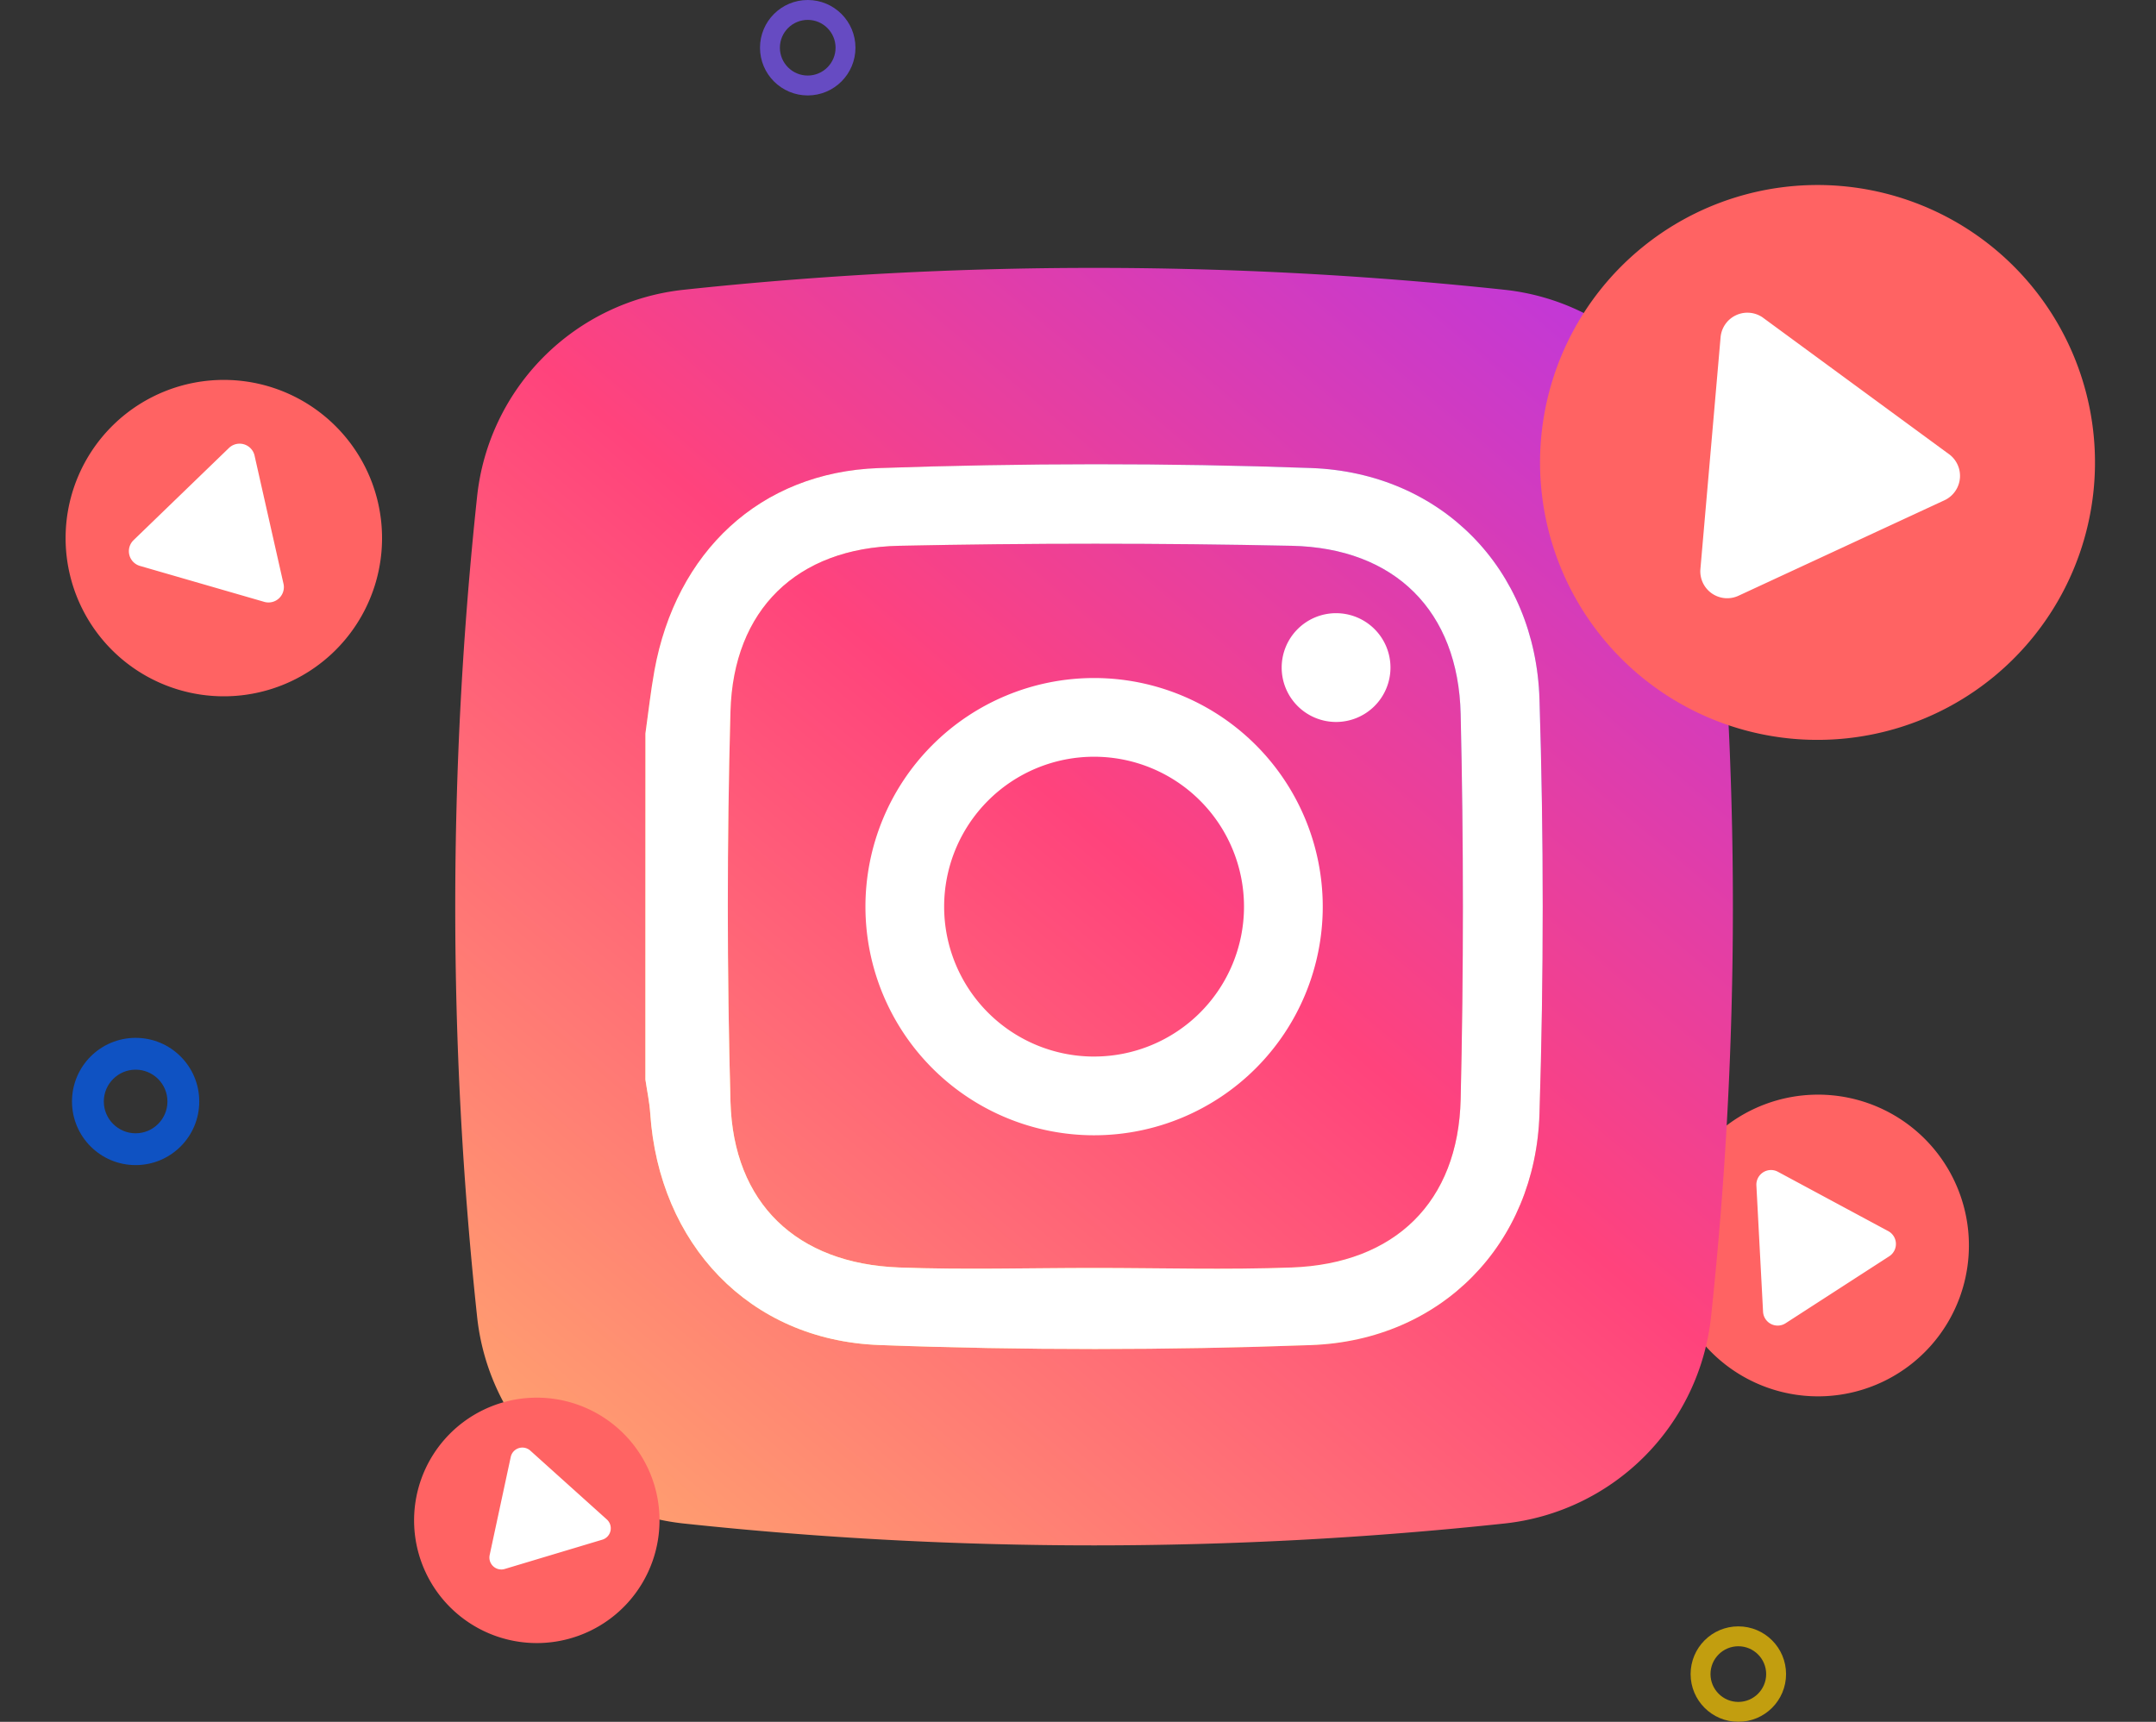 <svg xmlns="http://www.w3.org/2000/svg" xmlns:xlink="http://www.w3.org/1999/xlink" width="542.125" height="433" viewBox="0 0 542.125 433"><rect x="0" y="0" width="542.125" height="433" fill="#333333" stroke="none"/><defs><linearGradient id="a" x1="0.036" y1="1.066" x2="1.055" y2="-0.141" gradientUnits="objectBoundingBox"><stop offset="0" stop-color="#ffb16d"/><stop offset="0.492" stop-color="#ff437c"/><stop offset="1" stop-color="#a733ff"/></linearGradient><linearGradient id="b" x1="0.816" y1="0.182" x2="0.172" y2="0.835" gradientUnits="objectBoundingBox"><stop offset="0" stop-color="#833ab4"/><stop offset="0.092" stop-color="#9c3495"/><stop offset="0.293" stop-color="#dc2546"/><stop offset="0.392" stop-color="#fd1d1d"/><stop offset="0.559" stop-color="#fc6831"/><stop offset="0.689" stop-color="#fc9b40"/><stop offset="0.752" stop-color="#fcaf45"/><stop offset="0.781" stop-color="#fdb750"/><stop offset="0.866" stop-color="#fecb6a"/><stop offset="0.942" stop-color="#ffd87a"/><stop offset="1" stop-color="#ffdc80"/></linearGradient></defs><g transform="translate(95.624 48.52)"><g transform="matrix(0.875, -0.485, 0.485, 0.875, 15.401, 485.131)"><g transform="translate(373.196 -60.83)" fill="#fff" stroke="#707070" stroke-width="1"><circle cx="35.961" cy="35.961" r="35.961" stroke="none"/><circle cx="35.961" cy="35.961" r="35.461" fill="none"/></g><path d="M37.919,0A37.919,37.919,0,1,0,75.838,37.919,37.913,37.913,0,0,0,37.919,0ZM55.61,41.589,28.7,57.032a3.676,3.676,0,0,1-5.459-3.211v-31.8A3.678,3.678,0,0,1,28.7,18.807L45.1,28.78,55.61,35.167A3.681,3.681,0,0,1,55.61,41.589Z" transform="matrix(0.899, 0.438, -0.438, 0.899, 391.937, -75.687)" fill="#ff6363"/></g><path d="M315.764,57.462A58.493,58.493,0,0,0,263.8,5.5a970.335,970.335,0,0,0-206.337,0A58.5,58.5,0,0,0,5.5,57.462,970.335,970.335,0,0,0,5.5,263.8a58.5,58.5,0,0,0,51.962,51.965,970.357,970.357,0,0,0,206.34,0A58.5,58.5,0,0,0,315.764,263.8a970.333,970.333,0,0,0,0-206.337Zm0,0" transform="translate(18.848 18.848)" fill="url(#a)"/><path d="M95.09,165.032c.748-5.28,1.317-10.59,2.268-15.832,5.387-29.69,26.406-49.89,56.46-50.925C190,97.031,226.3,96.966,262.478,98.269c32.71,1.178,56.4,25.4,57.421,58.12q1.631,52.118,0,104.321c-1.022,32.721-24.7,56.939-57.418,58.12-36.18,1.306-72.484,1.339-108.661-.019C121.1,317.58,98.488,293.3,96.3,260.534c-.189-2.834-.8-5.644-1.211-8.465V165.032Zm112.843,134.4c16.558,0,33.132.5,49.668-.115,25.927-.961,41.874-16.435,42.479-42.337q1.126-48.412,0-96.871c-.605-25.9-16.563-41.731-42.479-42.282q-49.341-1.043-98.717,0c-25.719.54-41.712,16.054-42.411,41.666q-1.331,49.024,0,98.107c.7,25.609,16.692,40.765,42.413,41.718,16.328.608,32.7.115,49.046.115Zm0,0" transform="translate(-28.423 -29.089)" fill="url(#b)"/><g transform="translate(66.667 68.228)"><path d="M95.09,165.032c.748-5.28,1.317-10.59,2.268-15.832,5.387-29.69,26.406-49.89,56.46-50.925C190,97.031,226.3,96.966,262.478,98.269c32.71,1.178,56.4,25.4,57.421,58.12q1.631,52.118,0,104.321c-1.022,32.721-24.7,56.939-57.418,58.12-36.18,1.306-72.484,1.339-108.661-.019C121.1,317.58,98.488,293.3,96.3,260.534c-.189-2.834-.8-5.644-1.211-8.465V165.032Zm112.843,134.4c16.558,0,33.132.5,49.668-.115,25.927-.961,41.874-16.435,42.479-42.337q1.126-48.412,0-96.871c-.605-25.9-16.563-41.731-42.479-42.282q-49.341-1.043-98.717,0c-25.719.54-41.712,16.054-42.411,41.666q-1.331,49.024,0,98.107c.7,25.609,16.692,40.765,42.413,41.718,16.328.608,32.7.115,49.046.115Zm0,0" transform="translate(-95.09 -97.317)" fill="#fff"/><path d="M231.487,174a57.494,57.494,0,1,0,57.5,57.492A57.5,57.5,0,0,0,231.487,174Zm0,95.192a37.7,37.7,0,1,1,37.7-37.7A37.7,37.7,0,0,1,231.487,269.188Zm0,0" transform="translate(-118.674 -120.237)" fill="#fff"/><path d="M350.642,164.422a13.678,13.678,0,1,1-13.677-13.68A13.677,13.677,0,0,1,350.642,164.422Zm0,0" transform="translate(-163.299 -113.286)" fill="#fff"/></g><g transform="translate(-66.916 213.343) rotate(-21)"><g transform="translate(385.377 -48.352)" fill="#fff" stroke="#707070" stroke-width="1"><circle cx="66.165" cy="66.165" r="66.165" stroke="none"/><circle cx="66.165" cy="66.165" r="65.665" fill="none"/></g><path d="M69.768,0a69.768,69.768,0,1,0,69.768,69.768A69.756,69.756,0,0,0,69.768,0Zm32.549,76.519L52.8,104.933a6.764,6.764,0,0,1-10.043-5.908V40.51A6.768,6.768,0,0,1,52.8,34.6L82.986,52.952,102.317,64.7A6.773,6.773,0,0,1,102.317,76.519Z" transform="matrix(0.899, 0.438, -0.438, 0.899, 419.861, -75.687)" fill="#ff6363"/></g><g transform="translate(-434.111 -32.941) rotate(20)"><g transform="translate(373.78 -60.069)" fill="#fff" stroke="#707070" stroke-width="1"><circle cx="37.751" cy="37.751" r="37.751" stroke="none"/><circle cx="37.751" cy="37.751" r="37.251" fill="none"/></g><path d="M39.784,0A39.784,39.784,0,1,0,79.569,39.784,39.778,39.778,0,0,0,39.784,0ZM58.345,43.635l-28.234,16.2a3.857,3.857,0,0,1-5.727-3.369V23.1a3.859,3.859,0,0,1,5.727-3.369L47.322,30.2l11.023,6.7A3.862,3.862,0,0,1,58.345,43.635Z" transform="matrix(0.899, 0.438, -0.438, 0.899, 393.573, -75.687)" fill="#ff6363"/></g><g transform="translate(116.504 -60.147) rotate(106)"><g transform="translate(370.394 -63.574)" fill="#fff" stroke="#707070" stroke-width="1"><circle cx="29.279" cy="29.279" r="29.279" stroke="none"/><circle cx="29.279" cy="29.279" r="28.779" fill="none"/></g><path d="M30.856,0A30.856,30.856,0,1,0,61.713,30.856,30.851,30.851,0,0,0,30.856,0Zm14.4,33.843-21.9,12.567A2.991,2.991,0,0,1,18.912,43.8V17.917A2.993,2.993,0,0,1,23.354,15.3L36.7,23.419l8.549,5.2A3,3,0,0,1,45.252,33.843Z" transform="matrix(0.899, 0.438, -0.438, 0.899, 385.745, -75.687)" fill="#ff6363"/></g><g transform="translate(-755.521 -4472.52)"><g transform="translate(285 477)"><g transform="translate(393 4208)" fill="none" opacity="0.7"><path d="M16,0A16,16,0,1,1,0,16,16,16,0,0,1,16,0Z" stroke="none"/><path d="M 16 8 C 11.589 8 8 11.589 8 16 C 8 20.411 11.589 24 16 24 C 20.411 24 24 20.411 24 16 C 24 11.589 20.411 8 16 8 M 16 0 C 24.837 0 32 7.163 32 16 C 32 24.837 24.837 32 16 32 C 7.163 32 0 24.837 0 16 C 0 7.163 7.163 0 16 0 Z" stroke="none" fill="#005fff"/></g><g transform="translate(800 4356)" fill="none" opacity="0.7"><path d="M12,0A12,12,0,1,1,0,12,12,12,0,0,1,12,0Z" stroke="none"/><path d="M 12 5 C 8.14 5 5 8.14 5 12 C 5 15.86 8.14 19 12 19 C 15.86 19 19 15.86 19 12 C 19 8.14 15.86 5 12 5 M 12 0 C 18.627 0 24 5.373 24 12 C 24 18.627 18.627 24 12 24 C 5.373 24 0 18.627 0 12 C 0 5.373 5.373 0 12 0 Z" stroke="none" fill="#fc0"/></g><g transform="translate(566 3947)" fill="none" opacity="0.7"><path d="M12,0A12,12,0,1,1,0,12,12,12,0,0,1,12,0Z" stroke="none"/><path d="M 12 5 C 8.14 5 5 8.14 5 12 C 5 15.86 8.14 19 12 19 C 15.86 19 19 15.86 19 12 C 19 8.14 15.86 5 12 5 M 12 0 C 18.627 0 24 5.373 24 12 C 24 18.627 18.627 24 12 24 C 5.373 24 0 18.627 0 12 C 0 5.373 5.373 0 12 0 Z" stroke="none" fill="#7c56ff"/></g></g></g></g></svg>